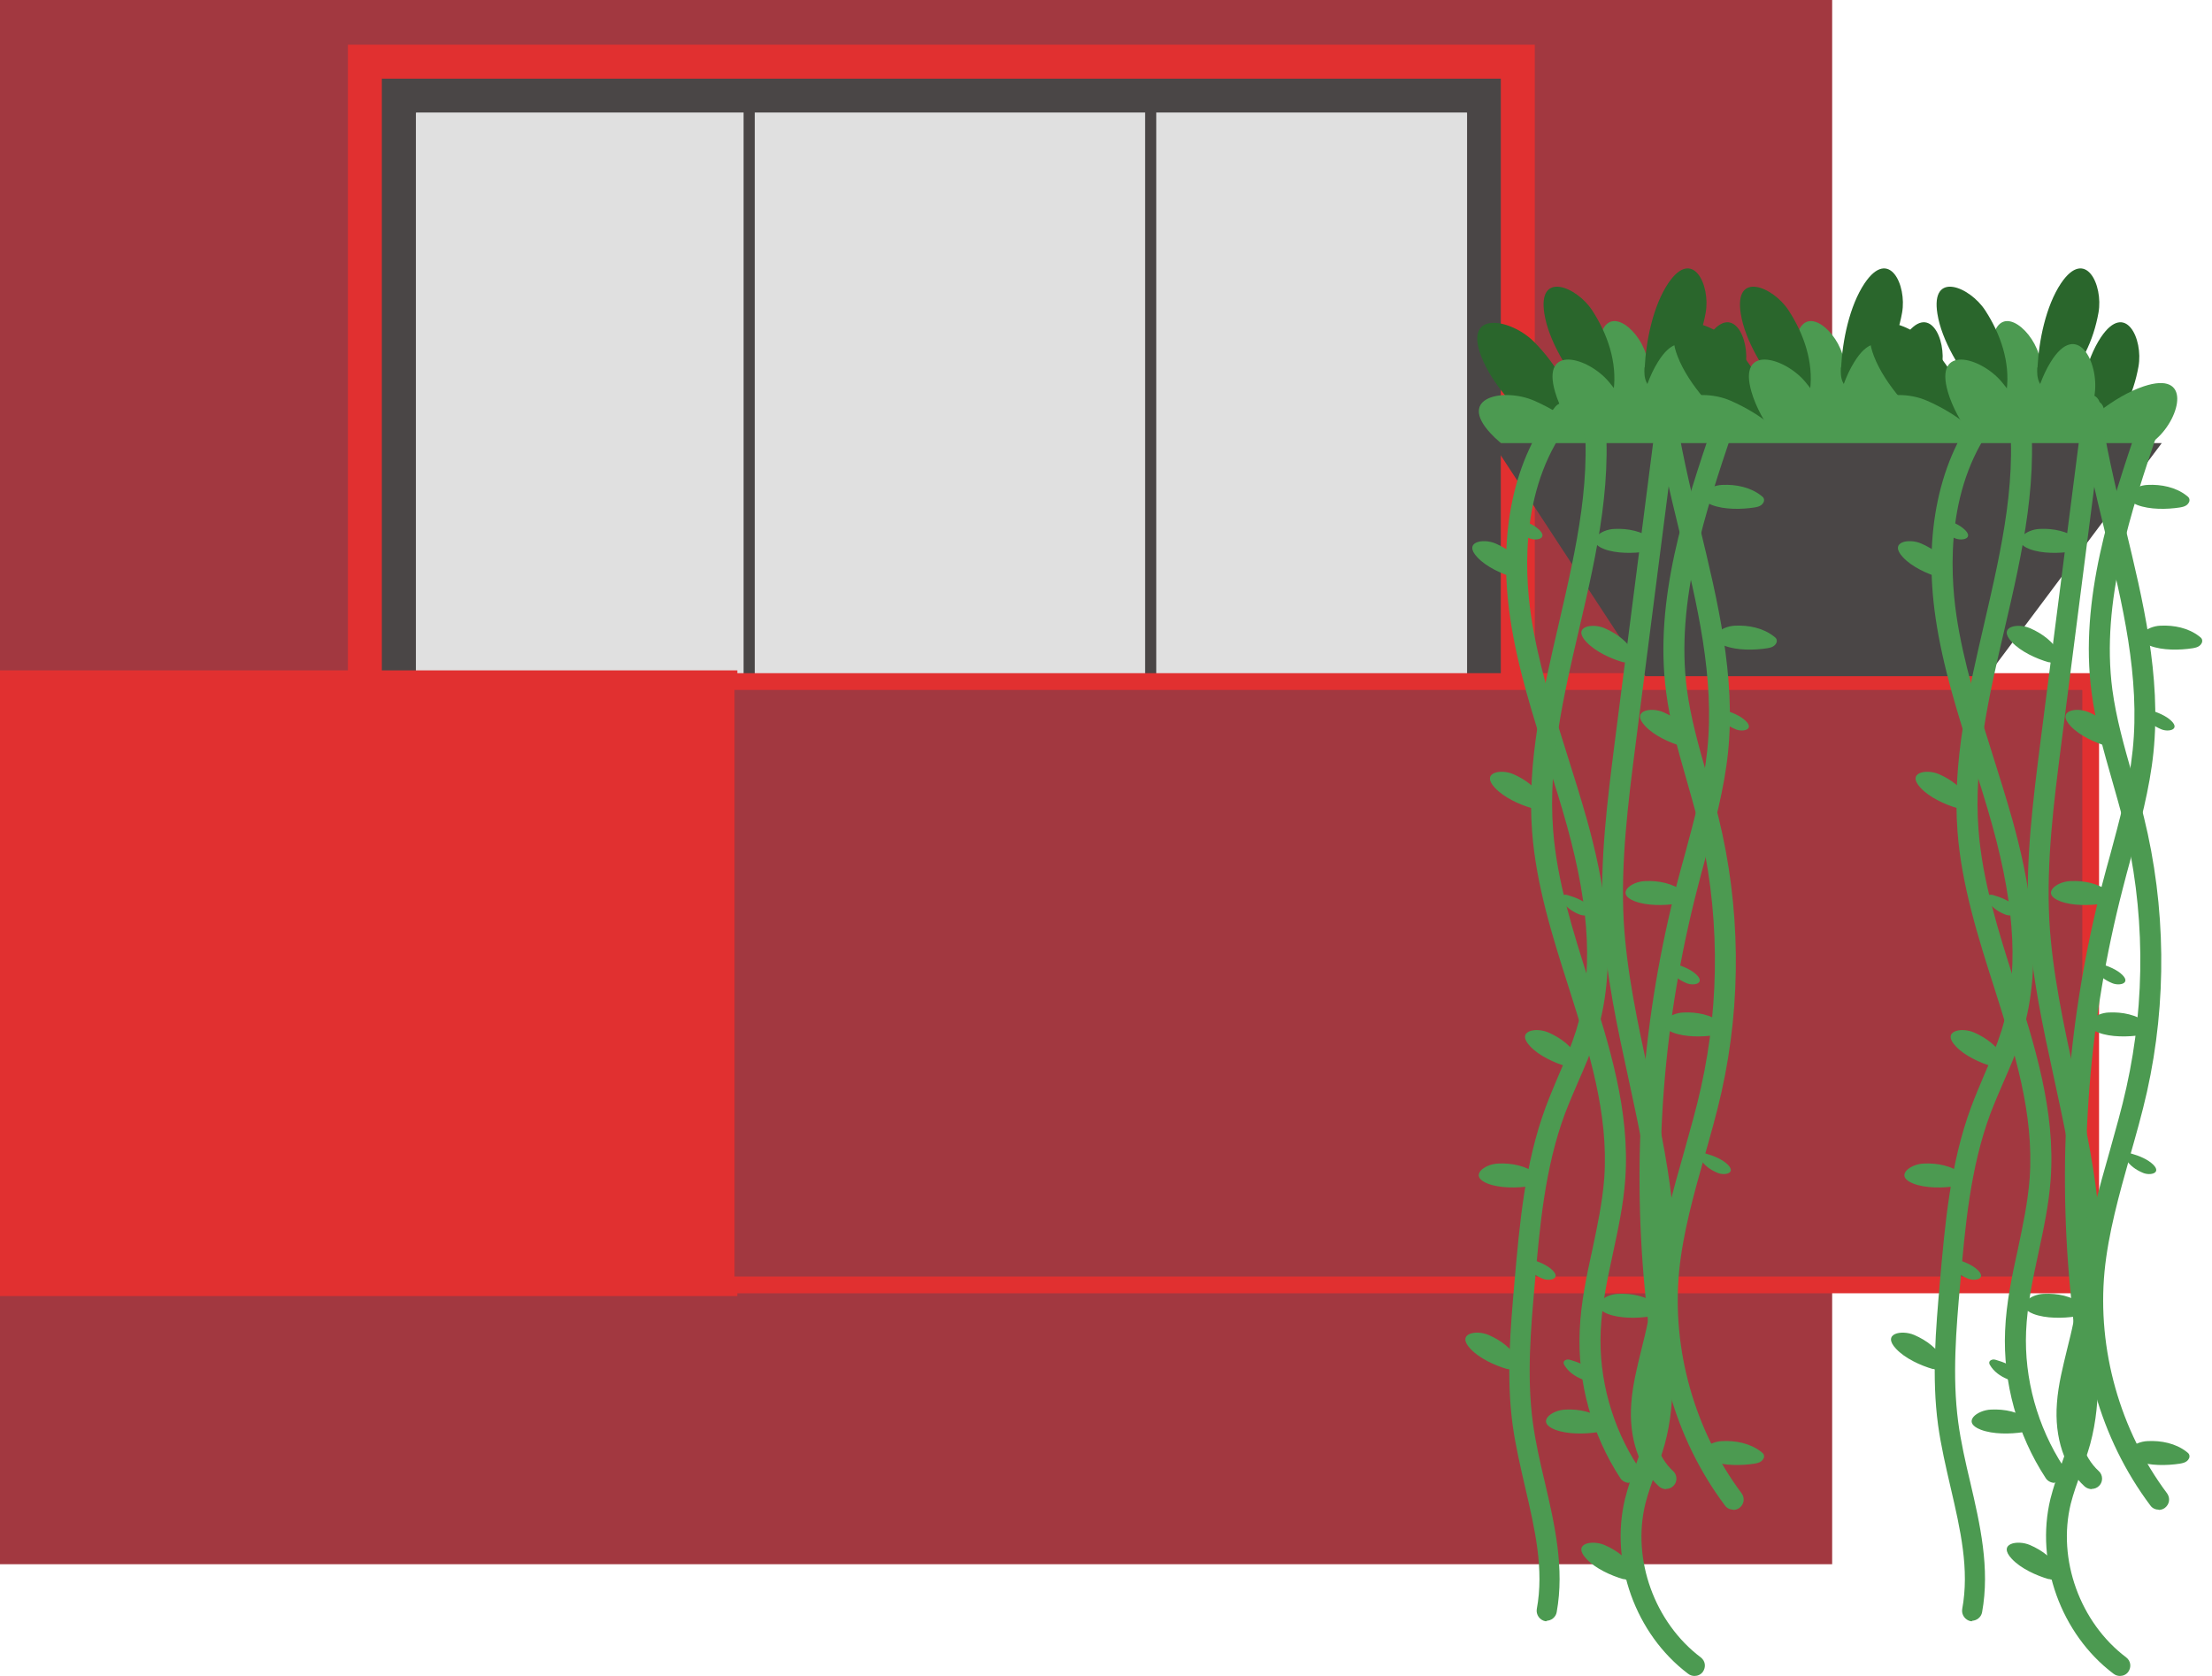<svg width="99" height="75" viewBox="0 0 99 75" fill="none" xmlns="http://www.w3.org/2000/svg">
<g id="BigBalcony7" clip-path="url(#clip0_58_22225)">
<g id="Group">
<g id="_40_bloc_r">
<path id="Vector" d="M82 0H0V70H82V0Z" fill="#A23840"/>
<g id="Group_2">
<path id="Vector_2" d="M68.69 2H15.57V55.15H68.69V2Z" fill="#E13030"/>
<path id="Vector_3" d="M67.17 3.52H17.09V53.62H67.17V3.52Z" fill="#4A4646"/>
<g id="Group_3">
<path id="Vector_4" d="M65.66 5.05H18.62V52.11H65.66V5.05Z" fill="#E0E0E0"/>
<g id="Vector_5" style="mix-blend-mode:multiply">
<path d="M65.65 5.04V5.95H19.34V52.1H18.62V5.04H65.65Z" fill="#E0E0E0"/>
</g>
</g>
<path id="Vector_6" d="M51.5 3.99H33.53V52.96H51.5V3.99Z" stroke="#4A4646" stroke-width="0.5" stroke-miterlimit="10"/>
<path id="Vector_7" d="M69 52.02H15V57H69V52.02Z" fill="#4A4646"/>
</g>
<g id="Group_4">
<path id="Vector_8" d="M33 30H0V58H33V30Z" fill="#E13030"/>
<path id="Vector_9" d="M93.57 30.5H32.5V57.5H93.57V30.5Z" fill="#A23840" stroke="#E13030" stroke-width="0.75" stroke-miterlimit="10"/>
</g>
<g id="Group_5">
<g id="Group_6">
<path id="Vector_10" d="M69.13 19.42C69.34 19.58 69.56 19.74 69.82 19.79C70.08 19.84 70.39 19.75 70.51 19.52C70.58 19.38 70.58 19.22 70.57 19.07C70.46 17.64 69.67 16.32 68.65 15.29C67.63 14.27 65.49 13.85 66.29 15.94C66.79 17.24 68.05 18.57 69.13 19.42Z" fill="#2A662C"/>
<path id="Vector_11" d="M72.35 19.23C72.44 19.44 72.55 19.65 72.74 19.79C72.92 19.93 73.2 19.98 73.38 19.85C73.49 19.77 73.56 19.64 73.61 19.52C74.11 18.36 74.03 17.03 73.66 15.83C73.29 14.63 71.79 13.46 71.56 15.41C71.42 16.62 71.85 18.14 72.35 19.24V19.23Z" fill="#4C9A51"/>
<path id="Vector_12" d="M75.38 18.85C75.37 19.08 75.37 19.31 75.47 19.52C75.57 19.73 75.79 19.89 76.02 19.86C76.16 19.84 76.27 19.75 76.38 19.67C77.35 18.86 77.9 17.63 78.12 16.4C78.34 15.17 77.54 13.46 76.44 15.09C75.76 16.11 75.45 17.66 75.39 18.86L75.38 18.85Z" fill="#2A662C"/>
<path id="Vector_13" d="M73.6 16.44C73.59 16.67 73.59 16.9 73.69 17.11C73.79 17.32 74.01 17.48 74.24 17.45C74.38 17.43 74.49 17.34 74.6 17.26C75.57 16.45 76.12 15.22 76.34 13.99C76.56 12.76 75.76 11.05 74.66 12.68C73.98 13.7 73.67 15.25 73.61 16.45L73.6 16.44Z" fill="#2A662C"/>
<path id="Vector_14" d="M70.93 17.51C71.08 17.69 71.24 17.86 71.45 17.95C71.66 18.04 71.94 18.01 72.09 17.84C72.18 17.73 72.2 17.6 72.22 17.46C72.38 16.21 71.95 14.95 71.26 13.89C70.57 12.83 68.81 12.1 69.12 14.04C69.31 15.24 70.15 16.6 70.93 17.52V17.51Z" fill="#2A662C"/>
<path id="Vector_15" d="M74.73 19.96C74.56 20.16 74.39 20.37 74.33 20.63C74.27 20.88 74.35 21.19 74.58 21.31C74.72 21.38 74.88 21.39 75.04 21.38C76.5 21.32 77.86 20.59 78.94 19.63C80.02 18.67 80.52 16.57 78.36 17.29C77.02 17.74 75.63 18.93 74.72 19.96H74.73Z" fill="#4C9A51"/>
<path id="Vector_16" d="M73.15 20.56C73.15 20.82 73.15 21.09 73.28 21.32C73.4 21.55 73.66 21.73 73.92 21.68C74.07 21.65 74.2 21.55 74.32 21.44C75.4 20.47 75.97 19.05 76.17 17.63C76.37 16.21 75.38 14.29 74.2 16.2C73.46 17.39 73.18 19.18 73.16 20.55L73.15 20.56Z" fill="#4C9A51"/>
<path id="Vector_17" d="M72.14 21.25C72.33 21.43 72.54 21.6 72.8 21.67C73.06 21.74 73.37 21.67 73.51 21.45C73.59 21.32 73.6 21.16 73.6 21C73.6 19.56 72.93 18.19 72 17.08C71.07 15.98 68.97 15.39 69.6 17.54C69.99 18.88 71.14 20.3 72.15 21.23L72.14 21.25Z" fill="#4C9A51"/>
<path id="Vector_18" d="M70.68 21.59C70.93 21.66 71.2 21.73 71.46 21.68C71.72 21.63 71.97 21.43 71.99 21.17C72 21.02 71.94 20.87 71.87 20.73C71.22 19.44 69.99 18.51 68.66 17.93C67.33 17.35 65.18 17.75 66.72 19.4C67.68 20.43 69.35 21.19 70.68 21.58V21.59Z" fill="#4C9A51"/>
</g>
<g id="Group_7">
<path id="Vector_19" d="M77.92 19.42C78.13 19.58 78.35 19.74 78.61 19.79C78.87 19.84 79.18 19.75 79.3 19.52C79.37 19.38 79.37 19.22 79.36 19.07C79.25 17.64 78.46 16.32 77.44 15.29C76.42 14.27 74.28 13.85 75.08 15.94C75.58 17.24 76.84 18.57 77.92 19.42Z" fill="#2A662C"/>
<path id="Vector_20" d="M81.14 19.23C81.23 19.44 81.34 19.65 81.53 19.79C81.71 19.93 81.99 19.98 82.17 19.85C82.28 19.77 82.35 19.64 82.4 19.52C82.9 18.36 82.82 17.03 82.45 15.83C82.08 14.63 80.58 13.46 80.35 15.41C80.21 16.62 80.64 18.14 81.14 19.24V19.23Z" fill="#4C9A51"/>
<path id="Vector_21" d="M84.17 18.85C84.16 19.08 84.16 19.31 84.26 19.52C84.36 19.73 84.58 19.89 84.81 19.86C84.95 19.84 85.06 19.75 85.17 19.67C86.14 18.86 86.69 17.63 86.91 16.4C87.13 15.17 86.33 13.46 85.23 15.09C84.55 16.11 84.24 17.66 84.18 18.86L84.17 18.85Z" fill="#2A662C"/>
<path id="Vector_22" d="M82.39 16.44C82.38 16.67 82.38 16.9 82.48 17.11C82.58 17.32 82.8 17.48 83.03 17.45C83.17 17.43 83.28 17.34 83.39 17.26C84.36 16.45 84.91 15.22 85.13 13.99C85.35 12.76 84.55 11.05 83.45 12.68C82.77 13.7 82.46 15.25 82.4 16.45L82.39 16.44Z" fill="#2A662C"/>
<path id="Vector_23" d="M79.72 17.51C79.87 17.69 80.03 17.86 80.24 17.95C80.45 18.04 80.73 18.01 80.88 17.84C80.97 17.73 80.99 17.6 81.01 17.46C81.17 16.21 80.74 14.95 80.05 13.89C79.36 12.83 77.6 12.1 77.91 14.04C78.1 15.24 78.94 16.6 79.72 17.52V17.51Z" fill="#2A662C"/>
<path id="Vector_24" d="M83.52 19.96C83.35 20.16 83.18 20.37 83.12 20.63C83.06 20.88 83.14 21.19 83.37 21.31C83.51 21.38 83.67 21.39 83.83 21.38C85.29 21.32 86.65 20.59 87.73 19.63C88.81 18.67 89.31 16.57 87.15 17.29C85.81 17.74 84.42 18.93 83.51 19.96H83.52Z" fill="#4C9A51"/>
<path id="Vector_25" d="M81.94 20.56C81.94 20.82 81.94 21.09 82.07 21.32C82.19 21.55 82.45 21.73 82.71 21.68C82.86 21.65 82.99 21.55 83.11 21.44C84.19 20.47 84.76 19.05 84.96 17.63C85.16 16.21 84.17 14.29 82.99 16.2C82.25 17.39 81.97 19.18 81.95 20.55L81.94 20.56Z" fill="#4C9A51"/>
<path id="Vector_26" d="M80.93 21.25C81.12 21.43 81.33 21.6 81.59 21.67C81.85 21.74 82.16 21.67 82.3 21.45C82.38 21.32 82.39 21.16 82.39 21C82.39 19.56 81.72 18.19 80.79 17.08C79.86 15.98 77.76 15.39 78.39 17.54C78.78 18.88 79.93 20.3 80.94 21.23L80.93 21.25Z" fill="#4C9A51"/>
<path id="Vector_27" d="M79.47 21.59C79.72 21.66 79.99 21.73 80.25 21.68C80.51 21.63 80.76 21.43 80.78 21.17C80.79 21.02 80.73 20.87 80.66 20.73C80.01 19.44 78.78 18.51 77.45 17.93C76.12 17.35 73.97 17.75 75.51 19.4C76.47 20.43 78.14 21.19 79.47 21.58V21.59Z" fill="#4C9A51"/>
</g>
<g id="Group_8">
<path id="Vector_28" d="M86.71 19.42C86.92 19.58 87.14 19.74 87.4 19.79C87.66 19.84 87.97 19.75 88.09 19.52C88.16 19.38 88.16 19.22 88.15 19.07C88.04 17.64 87.25 16.32 86.23 15.29C85.21 14.27 83.07 13.85 83.87 15.94C84.37 17.24 85.63 18.57 86.71 19.42Z" fill="#2A662C"/>
<path id="Vector_29" d="M89.93 19.23C90.02 19.44 90.13 19.65 90.32 19.79C90.5 19.93 90.78 19.98 90.96 19.85C91.07 19.77 91.14 19.64 91.19 19.52C91.69 18.36 91.61 17.03 91.24 15.83C90.87 14.63 89.37 13.46 89.14 15.41C89 16.62 89.43 18.14 89.93 19.24V19.23Z" fill="#4C9A51"/>
<path id="Vector_30" d="M92.97 18.85C92.96 19.08 92.96 19.31 93.06 19.52C93.16 19.73 93.38 19.89 93.61 19.86C93.75 19.84 93.86 19.75 93.97 19.67C94.94 18.86 95.49 17.63 95.71 16.4C95.93 15.17 95.13 13.46 94.03 15.09C93.35 16.11 93.04 17.66 92.98 18.86L92.97 18.85Z" fill="#2A662C"/>
<path id="Vector_31" d="M91.18 16.44C91.17 16.67 91.17 16.9 91.27 17.11C91.37 17.32 91.59 17.48 91.82 17.45C91.96 17.43 92.07 17.34 92.18 17.26C93.15 16.45 93.7 15.22 93.92 13.99C94.14 12.76 93.34 11.05 92.24 12.68C91.56 13.7 91.25 15.25 91.19 16.45L91.18 16.44Z" fill="#2A662C"/>
<path id="Vector_32" d="M88.52 17.51C88.67 17.69 88.83 17.86 89.04 17.95C89.25 18.04 89.53 18.01 89.68 17.84C89.77 17.73 89.79 17.6 89.81 17.46C89.97 16.21 89.54 14.95 88.85 13.89C88.16 12.83 86.4 12.1 86.71 14.04C86.9 15.24 87.74 16.6 88.52 17.52V17.51Z" fill="#2A662C"/>
<path id="Vector_33" d="M92.31 19.96C92.14 20.16 91.97 20.37 91.91 20.63C91.85 20.88 91.93 21.19 92.16 21.31C92.3 21.38 92.46 21.39 92.62 21.38C94.08 21.32 95.44 20.59 96.52 19.63C97.6 18.67 98.1 16.57 95.94 17.29C94.6 17.74 93.21 18.93 92.3 19.96H92.31Z" fill="#4C9A51"/>
<path id="Vector_34" d="M90.73 20.56C90.73 20.82 90.73 21.09 90.86 21.32C90.98 21.55 91.24 21.73 91.5 21.68C91.65 21.65 91.78 21.55 91.9 21.44C92.98 20.47 93.55 19.05 93.75 17.63C93.95 16.21 92.96 14.29 91.78 16.2C91.04 17.39 90.76 19.18 90.74 20.55L90.73 20.56Z" fill="#4C9A51"/>
<path id="Vector_35" d="M89.72 21.25C89.91 21.43 90.12 21.6 90.38 21.67C90.64 21.74 90.95 21.67 91.09 21.45C91.17 21.32 91.18 21.16 91.18 21C91.18 19.56 90.51 18.19 89.58 17.08C88.65 15.98 86.55 15.39 87.18 17.54C87.57 18.88 88.72 20.3 89.73 21.23L89.72 21.25Z" fill="#4C9A51"/>
<path id="Vector_36" d="M88.26 21.59C88.51 21.66 88.78 21.73 89.04 21.68C89.3 21.63 89.55 21.43 89.57 21.17C89.58 21.02 89.52 20.87 89.45 20.73C88.8 19.44 87.57 18.51 86.24 17.93C84.91 17.35 82.76 17.75 84.3 19.4C85.26 20.43 86.93 21.19 88.26 21.58V21.59Z" fill="#4C9A51"/>
</g>
<path id="Vector_37" d="M66.81 19.83H96.75L88.94 30.26H73.64L66.81 19.83Z" fill="#4A4646"/>
<g id="Group_9">
<path id="Vector_38" d="M69.25 72.55C69.25 72.55 69.19 72.55 69.16 72.55C68.91 72.5 68.74 72.26 68.78 72.01C69.11 70.23 68.7 68.45 68.26 66.56C68.05 65.65 67.83 64.71 67.7 63.77C67.41 61.63 67.6 59.47 67.78 57.39C68.01 54.78 68.24 52.08 69.18 49.54C69.36 49.05 69.57 48.57 69.77 48.09C70.05 47.45 70.33 46.78 70.54 46.12C71.31 43.65 71.18 40.73 70.13 36.95C69.86 35.97 69.55 35 69.24 34.02C68.59 31.97 67.91 29.84 67.59 27.66C67.03 23.87 67.75 20.51 69.61 18.2C69.77 18 70.07 17.97 70.27 18.13C70.47 18.29 70.51 18.58 70.35 18.78C68.06 21.62 68.22 25.48 68.52 27.53C68.83 29.64 69.49 31.72 70.13 33.74C70.44 34.72 70.75 35.71 71.03 36.7C71.72 39.19 72.52 42.9 71.43 46.38C71.21 47.09 70.91 47.78 70.62 48.44C70.42 48.9 70.22 49.37 70.04 49.84C69.14 52.26 68.91 54.9 68.69 57.45C68.51 59.48 68.33 61.59 68.6 63.63C68.72 64.53 68.93 65.45 69.14 66.33C69.58 68.22 70.03 70.18 69.67 72.15C69.63 72.37 69.43 72.53 69.21 72.53L69.25 72.55Z" fill="#4C9A51"/>
<path id="Vector_39" d="M72.92 66.36C72.77 66.36 72.61 66.29 72.52 66.15C71.25 64.21 70.6 61.87 70.7 59.56C70.75 58.31 71.01 57.09 71.27 55.91C71.49 54.87 71.72 53.79 71.8 52.72C72 49.84 71.13 47.09 70.21 44.19C69.49 41.94 68.75 39.6 68.57 37.21C68.33 34.08 69.06 30.95 69.76 27.93C70.56 24.47 71.32 21.21 70.79 17.88C70.75 17.63 70.92 17.39 71.18 17.35C71.44 17.31 71.68 17.48 71.72 17.73C72.28 21.23 71.47 24.74 70.68 28.13C69.99 31.08 69.28 34.14 69.51 37.13C69.68 39.42 70.41 41.7 71.11 43.9C72.02 46.76 72.96 49.71 72.74 52.77C72.66 53.9 72.42 55.01 72.19 56.08C71.94 57.23 71.69 58.41 71.64 59.58C71.55 61.7 72.15 63.85 73.31 65.63C73.45 65.84 73.39 66.13 73.17 66.27C73.09 66.32 73 66.34 72.92 66.34V66.36Z" fill="#4C9A51"/>
<path id="Vector_40" d="M74.57 66.64C74.46 66.64 74.34 66.6 74.25 66.52C73.35 65.7 72.89 64.34 73.01 62.79C73.07 61.95 73.28 61.15 73.47 60.36C73.57 59.96 73.67 59.56 73.75 59.16C74.47 55.59 73.7 52.05 72.89 48.3C72.39 46 71.87 43.62 71.74 41.25C71.59 38.54 71.94 35.83 72.27 33.21L74.18 18.31C74.21 18.06 74.45 17.89 74.7 17.91C74.96 17.94 75.14 18.17 75.11 18.43L73.2 33.33C72.87 35.91 72.53 38.58 72.67 41.2C72.8 43.5 73.31 45.84 73.8 48.11C74.6 51.78 75.43 55.58 74.67 59.34C74.59 59.76 74.48 60.17 74.38 60.58C74.18 61.36 74 62.1 73.94 62.85C73.84 64.11 74.19 65.2 74.88 65.83C75.07 66 75.08 66.3 74.91 66.48C74.82 66.58 74.69 66.63 74.57 66.63V66.64Z" fill="#4C9A51"/>
<path id="Vector_41" d="M77.58 67.56C77.44 67.56 77.29 67.5 77.2 67.37C74.95 64.37 73.87 60.52 74.22 56.81C74.39 55 74.89 53.23 75.38 51.52C75.64 50.58 75.92 49.62 76.13 48.66C77 44.76 76.96 40.65 76 36.78C75.84 36.15 75.66 35.52 75.48 34.89C75.12 33.63 74.74 32.32 74.57 30.98C74.02 26.81 75.42 22.66 76.66 18.99C76.74 18.75 77.01 18.62 77.25 18.7C77.5 18.78 77.63 19.04 77.55 19.28C76.35 22.85 74.98 26.9 75.5 30.86C75.67 32.13 76.03 33.4 76.38 34.63C76.56 35.27 76.75 35.91 76.91 36.56C77.9 40.57 77.95 44.83 77.05 48.86C76.83 49.84 76.55 50.82 76.28 51.77C75.81 53.44 75.32 55.17 75.15 56.9C74.82 60.39 75.84 64.01 77.95 66.83C78.1 67.04 78.06 67.32 77.85 67.48C77.77 67.54 77.67 67.57 77.57 67.57L77.58 67.56Z" fill="#4C9A51"/>
<path id="Vector_42" d="M75.84 75C75.74 75 75.64 74.97 75.55 74.9C73.2 73.13 72.04 69.91 72.73 67.07C72.86 66.56 73.03 66.06 73.2 65.59C73.34 65.19 73.49 64.79 73.6 64.38C74.11 62.52 73.9 60.5 73.7 58.55L73.61 57.65C73.04 51.57 73.52 45.48 75.05 39.56C75.16 39.12 75.29 38.67 75.41 38.23C75.82 36.71 76.25 35.14 76.41 33.57C76.75 30.31 75.95 27 75.17 23.81C74.72 21.97 74.27 20.07 74.01 18.17C73.98 17.92 74.16 17.69 74.41 17.65C74.66 17.62 74.9 17.8 74.94 18.05C75.18 19.9 75.64 21.78 76.08 23.6C76.87 26.87 77.69 30.25 77.34 33.67C77.17 35.31 76.73 36.92 76.31 38.47C76.19 38.91 76.07 39.35 75.96 39.79C74.46 45.61 73.98 51.59 74.55 57.57L74.64 58.46C74.85 60.49 75.06 62.59 74.51 64.62C74.39 65.05 74.24 65.47 74.09 65.9C73.92 66.38 73.76 66.82 73.64 67.29C73.03 69.78 74.05 72.61 76.12 74.17C76.33 74.33 76.36 74.61 76.21 74.82C76.12 74.94 75.98 75 75.84 75Z" fill="#4C9A51"/>
<path id="Vector_43" d="M67.78 25.84C67.89 25.87 68 25.9 68.11 25.88C68.22 25.86 68.32 25.78 68.33 25.67C68.33 25.61 68.31 25.54 68.28 25.49C68.01 24.95 67.49 24.56 66.93 24.32C66.37 24.08 65.47 24.25 66.12 24.94C66.52 25.37 67.22 25.69 67.78 25.85V25.84Z" fill="#4C9A51"/>
<path id="Vector_44" d="M72.66 29.63C72.77 29.66 72.88 29.69 72.99 29.67C73.1 29.65 73.2 29.57 73.21 29.46C73.21 29.4 73.19 29.33 73.16 29.28C72.89 28.74 72.37 28.35 71.81 28.11C71.25 27.87 70.35 28.04 71 28.73C71.4 29.16 72.1 29.48 72.66 29.64V29.63Z" fill="#4C9A51"/>
<path id="Vector_45" d="M70.14 47.72C70.25 47.75 70.36 47.78 70.47 47.76C70.58 47.74 70.68 47.66 70.69 47.55C70.69 47.49 70.67 47.42 70.64 47.37C70.37 46.83 69.85 46.44 69.29 46.2C68.73 45.96 67.83 46.13 68.48 46.82C68.88 47.25 69.58 47.57 70.14 47.73V47.72Z" fill="#4C9A51"/>
<path id="Vector_46" d="M79.09 29.01C79.2 28.99 79.31 28.97 79.4 28.9C79.49 28.83 79.55 28.72 79.51 28.61C79.49 28.55 79.43 28.51 79.38 28.47C78.9 28.1 78.26 27.97 77.65 28C77.04 28.02 76.31 28.56 77.19 28.9C77.74 29.11 78.51 29.1 79.09 29.01Z" fill="#4C9A51"/>
<path id="Vector_47" d="M78.52 65.5C78.63 65.48 78.74 65.46 78.83 65.39C78.92 65.32 78.98 65.21 78.94 65.1C78.92 65.04 78.86 65 78.81 64.96C78.33 64.59 77.69 64.46 77.08 64.49C76.47 64.51 75.74 65.05 76.62 65.39C77.17 65.6 77.94 65.59 78.52 65.5Z" fill="#4C9A51"/>
<path id="Vector_48" d="M78.52 22.71C78.63 22.69 78.74 22.67 78.83 22.6C78.92 22.53 78.98 22.42 78.94 22.31C78.92 22.25 78.86 22.21 78.81 22.17C78.33 21.8 77.69 21.67 77.08 21.7C76.47 21.72 75.74 22.26 76.62 22.6C77.17 22.81 77.94 22.8 78.52 22.71Z" fill="#4C9A51"/>
<path id="Vector_49" d="M71.5 64.09C71.61 64.07 71.72 64.05 71.81 63.98C71.9 63.91 71.96 63.8 71.92 63.69C71.9 63.63 71.84 63.59 71.79 63.55C71.31 63.18 70.67 63.05 70.06 63.08C69.45 63.1 68.72 63.64 69.6 63.98C70.15 64.19 70.92 64.18 71.5 64.09Z" fill="#4C9A51"/>
<path id="Vector_50" d="M73.86 58.91C73.97 58.89 74.08 58.87 74.17 58.8C74.26 58.73 74.32 58.62 74.28 58.51C74.26 58.45 74.2 58.41 74.15 58.37C73.67 58 73.03 57.87 72.42 57.9C71.81 57.92 71.08 58.46 71.96 58.8C72.51 59.01 73.28 59 73.86 58.91Z" fill="#4C9A51"/>
<path id="Vector_51" d="M77.18 31.78C77.12 31.76 77.05 31.75 76.99 31.77C76.93 31.78 76.87 31.83 76.87 31.9C76.87 31.94 76.88 31.97 76.9 32C77.07 32.3 77.37 32.51 77.69 32.64C78.01 32.77 78.52 32.65 78.14 32.27C77.9 32.03 77.5 31.87 77.18 31.78Z" fill="#4C9A51"/>
<path id="Vector_52" d="M74.98 43.14C74.92 43.12 74.85 43.11 74.79 43.13C74.73 43.14 74.67 43.19 74.67 43.26C74.67 43.3 74.68 43.33 74.7 43.36C74.87 43.66 75.17 43.87 75.49 44C75.81 44.13 76.32 44.01 75.94 43.63C75.7 43.39 75.3 43.23 74.98 43.14Z" fill="#4C9A51"/>
<path id="Vector_53" d="M76.37 51.63C76.31 51.61 76.24 51.6 76.18 51.62C76.12 51.63 76.06 51.68 76.06 51.75C76.06 51.79 76.07 51.82 76.09 51.85C76.26 52.15 76.56 52.36 76.88 52.49C77.2 52.62 77.71 52.5 77.33 52.12C77.09 51.88 76.69 51.72 76.37 51.63Z" fill="#4C9A51"/>
<path id="Vector_54" d="M68.53 56.36C68.47 56.34 68.4 56.33 68.34 56.35C68.28 56.37 68.22 56.41 68.22 56.48C68.22 56.52 68.23 56.55 68.25 56.58C68.42 56.88 68.72 57.09 69.04 57.22C69.36 57.35 69.87 57.23 69.49 56.85C69.25 56.61 68.85 56.45 68.53 56.36Z" fill="#4C9A51"/>
<path id="Vector_55" d="M70.17 40.06C70.11 40.04 70.04 40.03 69.98 40.05C69.92 40.06 69.86 40.11 69.86 40.18C69.86 40.22 69.87 40.25 69.89 40.28C70.06 40.58 70.36 40.79 70.68 40.92C71 41.05 71.51 40.93 71.13 40.55C70.89 40.31 70.49 40.15 70.17 40.06Z" fill="#4C9A51"/>
<path id="Vector_56" d="M70.29 60.86C70.23 60.84 70.16 60.83 70.1 60.85C70.04 60.87 69.98 60.91 69.98 60.98C69.98 61.02 69.99 61.05 70.01 61.08C70.18 61.38 70.48 61.59 70.8 61.72C71.12 61.85 71.63 61.73 71.25 61.35C71.01 61.11 70.61 60.95 70.29 60.86Z" fill="#4C9A51"/>
<path id="Vector_57" d="M67.94 23.23C67.88 23.21 67.81 23.2 67.75 23.22C67.69 23.23 67.63 23.28 67.63 23.35C67.63 23.39 67.64 23.42 67.66 23.45C67.83 23.75 68.13 23.96 68.45 24.09C68.77 24.22 69.28 24.1 68.9 23.72C68.66 23.48 68.26 23.32 67.94 23.23Z" fill="#4C9A51"/>
<path id="Vector_58" d="M75.06 40.44C75.17 40.42 75.28 40.4 75.37 40.33C75.46 40.26 75.52 40.15 75.48 40.04C75.46 39.98 75.4 39.94 75.35 39.9C74.87 39.53 74.23 39.4 73.62 39.43C73.01 39.45 72.28 39.99 73.16 40.33C73.71 40.54 74.48 40.53 75.06 40.44Z" fill="#4C9A51"/>
<path id="Vector_59" d="M76.78 46.32C76.89 46.3 77 46.28 77.09 46.21C77.18 46.14 77.24 46.03 77.2 45.92C77.18 45.86 77.12 45.82 77.07 45.78C76.59 45.41 75.95 45.28 75.34 45.31C74.73 45.33 74 45.87 74.88 46.21C75.43 46.42 76.2 46.41 76.78 46.32Z" fill="#4C9A51"/>
<path id="Vector_60" d="M68.49 53.08C68.6 53.06 68.71 53.04 68.8 52.97C68.89 52.9 68.95 52.79 68.91 52.68C68.89 52.62 68.83 52.58 68.78 52.54C68.3 52.17 67.66 52.04 67.05 52.07C66.44 52.09 65.71 52.63 66.59 52.97C67.14 53.18 67.91 53.17 68.49 53.08Z" fill="#4C9A51"/>
<path id="Vector_61" d="M73.69 24.68C73.8 24.66 73.91 24.64 74 24.57C74.09 24.5 74.15 24.39 74.11 24.28C74.09 24.22 74.03 24.18 73.98 24.14C73.5 23.77 72.86 23.64 72.25 23.67C71.64 23.69 70.91 24.23 71.79 24.57C72.34 24.78 73.11 24.77 73.69 24.68Z" fill="#4C9A51"/>
<path id="Vector_62" d="M72.66 70.66C72.77 70.69 72.88 70.72 72.99 70.7C73.1 70.68 73.2 70.6 73.21 70.49C73.21 70.43 73.19 70.36 73.16 70.31C72.89 69.77 72.37 69.38 71.81 69.14C71.25 68.9 70.35 69.07 71 69.76C71.4 70.19 72.1 70.51 72.66 70.67V70.66Z" fill="#4C9A51"/>
<path id="Vector_63" d="M67.47 61.26C67.58 61.29 67.69 61.32 67.8 61.3C67.91 61.28 68.01 61.2 68.02 61.09C68.02 61.03 68 60.96 67.97 60.91C67.7 60.37 67.18 59.98 66.62 59.74C66.06 59.5 65.16 59.67 65.81 60.36C66.21 60.79 66.91 61.11 67.47 61.27V61.26Z" fill="#4C9A51"/>
<path id="Vector_64" d="M68.57 36.16C68.68 36.19 68.79 36.22 68.9 36.2C69.01 36.18 69.11 36.1 69.12 35.99C69.12 35.93 69.1 35.86 69.07 35.81C68.8 35.27 68.28 34.88 67.72 34.64C67.16 34.4 66.26 34.57 66.91 35.26C67.31 35.69 68.01 36.01 68.57 36.17V36.16Z" fill="#4C9A51"/>
<path id="Vector_65" d="M75.29 33.39C75.4 33.42 75.51 33.45 75.62 33.43C75.73 33.41 75.83 33.33 75.84 33.22C75.84 33.16 75.82 33.09 75.79 33.04C75.52 32.5 75 32.11 74.44 31.87C73.88 31.63 72.98 31.8 73.63 32.49C74.03 32.92 74.73 33.24 75.29 33.4V33.39Z" fill="#4C9A51"/>
</g>
<g id="Group_10">
<path id="Vector_66" d="M88.29 72.55C88.29 72.55 88.23 72.55 88.2 72.55C87.95 72.5 87.78 72.26 87.82 72.01C88.15 70.23 87.74 68.45 87.3 66.56C87.09 65.65 86.87 64.71 86.74 63.77C86.45 61.63 86.64 59.47 86.82 57.39C87.05 54.78 87.28 52.08 88.22 49.54C88.4 49.05 88.61 48.57 88.81 48.09C89.09 47.45 89.37 46.78 89.58 46.12C90.35 43.65 90.22 40.73 89.17 36.95C88.9 35.97 88.59 35 88.28 34.02C87.63 31.97 86.95 29.84 86.63 27.66C86.07 23.87 86.79 20.51 88.65 18.2C88.81 18 89.11 17.97 89.31 18.13C89.51 18.29 89.55 18.58 89.39 18.78C87.1 21.62 87.26 25.48 87.56 27.53C87.87 29.64 88.53 31.72 89.17 33.74C89.48 34.72 89.79 35.71 90.07 36.7C90.76 39.19 91.56 42.9 90.47 46.38C90.25 47.09 89.95 47.78 89.66 48.44C89.46 48.9 89.26 49.37 89.08 49.84C88.18 52.26 87.95 54.9 87.73 57.45C87.55 59.48 87.37 61.59 87.64 63.63C87.76 64.53 87.97 65.45 88.18 66.33C88.62 68.22 89.07 70.18 88.71 72.15C88.67 72.37 88.47 72.53 88.25 72.53L88.29 72.55Z" fill="#4C9A51"/>
<path id="Vector_67" d="M91.96 66.36C91.81 66.36 91.65 66.29 91.56 66.15C90.29 64.21 89.64 61.87 89.74 59.56C89.79 58.31 90.05 57.09 90.31 55.91C90.53 54.87 90.76 53.79 90.84 52.72C91.04 49.84 90.17 47.09 89.25 44.19C88.53 41.94 87.79 39.6 87.61 37.21C87.37 34.08 88.1 30.95 88.8 27.93C89.6 24.47 90.36 21.21 89.83 17.88C89.79 17.63 89.96 17.39 90.22 17.35C90.48 17.31 90.72 17.48 90.76 17.73C91.32 21.23 90.51 24.74 89.72 28.13C89.03 31.08 88.32 34.14 88.55 37.13C88.72 39.42 89.45 41.7 90.15 43.9C91.06 46.76 92 49.71 91.78 52.77C91.7 53.9 91.46 55.01 91.23 56.08C90.98 57.23 90.73 58.41 90.68 59.58C90.59 61.7 91.19 63.85 92.35 65.63C92.49 65.84 92.43 66.13 92.21 66.27C92.13 66.32 92.04 66.34 91.96 66.34V66.36Z" fill="#4C9A51"/>
<path id="Vector_68" d="M93.62 66.64C93.51 66.64 93.39 66.6 93.3 66.52C92.4 65.7 91.94 64.34 92.06 62.79C92.12 61.95 92.33 61.15 92.52 60.36C92.62 59.96 92.72 59.56 92.8 59.16C93.52 55.59 92.75 52.05 91.94 48.3C91.44 46 90.92 43.62 90.79 41.25C90.64 38.54 90.99 35.83 91.32 33.21L93.23 18.31C93.26 18.06 93.5 17.89 93.75 17.91C94.01 17.94 94.19 18.17 94.16 18.43L92.25 33.33C91.92 35.91 91.58 38.58 91.72 41.2C91.85 43.5 92.36 45.84 92.85 48.11C93.65 51.78 94.48 55.58 93.72 59.34C93.64 59.76 93.53 60.17 93.43 60.58C93.23 61.36 93.05 62.1 92.99 62.85C92.89 64.11 93.24 65.2 93.93 65.83C94.12 66 94.13 66.3 93.96 66.48C93.87 66.58 93.74 66.63 93.62 66.63V66.64Z" fill="#4C9A51"/>
<path id="Vector_69" d="M96.62 67.56C96.48 67.56 96.33 67.5 96.24 67.37C93.99 64.37 92.91 60.52 93.26 56.81C93.43 55 93.93 53.23 94.42 51.52C94.68 50.58 94.96 49.62 95.17 48.66C96.04 44.76 96 40.65 95.04 36.78C94.88 36.15 94.7 35.52 94.52 34.89C94.16 33.63 93.78 32.32 93.61 30.98C93.06 26.81 94.46 22.66 95.7 18.99C95.78 18.75 96.05 18.62 96.29 18.7C96.54 18.78 96.67 19.04 96.59 19.28C95.39 22.85 94.02 26.9 94.54 30.86C94.71 32.13 95.07 33.4 95.42 34.63C95.6 35.27 95.79 35.91 95.95 36.56C96.94 40.57 96.99 44.83 96.09 48.86C95.87 49.84 95.59 50.82 95.32 51.77C94.85 53.44 94.36 55.17 94.19 56.9C93.86 60.39 94.88 64.01 96.99 66.83C97.14 67.04 97.1 67.32 96.89 67.48C96.81 67.54 96.71 67.57 96.61 67.57L96.62 67.56Z" fill="#4C9A51"/>
<path id="Vector_70" d="M94.88 75C94.78 75 94.68 74.97 94.59 74.9C92.24 73.13 91.08 69.91 91.77 67.07C91.9 66.56 92.07 66.06 92.24 65.59C92.38 65.19 92.53 64.79 92.64 64.38C93.15 62.52 92.94 60.5 92.74 58.55L92.65 57.65C92.08 51.57 92.56 45.48 94.09 39.56C94.2 39.12 94.33 38.67 94.45 38.23C94.86 36.71 95.29 35.14 95.45 33.57C95.79 30.31 94.99 27 94.21 23.81C93.76 21.97 93.31 20.07 93.05 18.17C93.02 17.92 93.2 17.69 93.45 17.65C93.7 17.62 93.94 17.8 93.98 18.05C94.22 19.9 94.68 21.78 95.12 23.6C95.91 26.87 96.73 30.25 96.38 33.67C96.21 35.31 95.77 36.92 95.35 38.47C95.23 38.91 95.11 39.35 95 39.79C93.5 45.61 93.02 51.59 93.59 57.57L93.68 58.46C93.89 60.49 94.1 62.59 93.55 64.62C93.43 65.05 93.28 65.47 93.13 65.9C92.96 66.38 92.8 66.82 92.68 67.29C92.07 69.78 93.09 72.61 95.16 74.17C95.37 74.33 95.4 74.61 95.25 74.82C95.16 74.94 95.02 75 94.88 75Z" fill="#4C9A51"/>
<path id="Vector_71" d="M86.83 25.84C86.94 25.87 87.05 25.9 87.16 25.88C87.27 25.86 87.37 25.78 87.38 25.67C87.38 25.61 87.36 25.54 87.33 25.49C87.06 24.95 86.54 24.56 85.98 24.32C85.42 24.08 84.52 24.25 85.17 24.94C85.57 25.37 86.27 25.69 86.83 25.85V25.84Z" fill="#4C9A51"/>
<path id="Vector_72" d="M91.7 29.63C91.81 29.66 91.92 29.69 92.03 29.67C92.14 29.65 92.24 29.57 92.25 29.46C92.25 29.4 92.23 29.33 92.2 29.28C91.93 28.74 91.41 28.35 90.85 28.11C90.29 27.87 89.39 28.04 90.04 28.73C90.44 29.16 91.14 29.48 91.7 29.64V29.63Z" fill="#4C9A51"/>
<path id="Vector_73" d="M89.19 47.72C89.3 47.75 89.41 47.78 89.52 47.76C89.63 47.74 89.73 47.66 89.74 47.55C89.74 47.49 89.72 47.42 89.69 47.37C89.42 46.83 88.9 46.44 88.34 46.2C87.78 45.96 86.88 46.13 87.53 46.82C87.93 47.25 88.63 47.57 89.19 47.73V47.72Z" fill="#4C9A51"/>
<path id="Vector_74" d="M98.13 29.01C98.24 28.99 98.35 28.97 98.44 28.9C98.53 28.83 98.59 28.72 98.55 28.61C98.53 28.55 98.47 28.51 98.42 28.47C97.94 28.1 97.3 27.97 96.69 28C96.08 28.02 95.35 28.56 96.23 28.9C96.78 29.11 97.55 29.1 98.13 29.01Z" fill="#4C9A51"/>
<path id="Vector_75" d="M97.56 65.5C97.67 65.48 97.78 65.46 97.87 65.39C97.96 65.32 98.02 65.21 97.98 65.1C97.96 65.04 97.9 65 97.85 64.96C97.37 64.59 96.73 64.46 96.12 64.49C95.51 64.51 94.78 65.05 95.66 65.39C96.21 65.6 96.98 65.59 97.56 65.5Z" fill="#4C9A51"/>
<path id="Vector_76" d="M97.56 22.71C97.67 22.69 97.78 22.67 97.87 22.6C97.96 22.53 98.02 22.42 97.98 22.31C97.96 22.25 97.9 22.21 97.85 22.17C97.37 21.8 96.73 21.67 96.12 21.7C95.51 21.72 94.78 22.26 95.66 22.6C96.21 22.81 96.98 22.8 97.56 22.71Z" fill="#4C9A51"/>
<path id="Vector_77" d="M90.55 64.09C90.66 64.07 90.77 64.05 90.86 63.98C90.95 63.91 91.01 63.8 90.97 63.69C90.95 63.63 90.89 63.59 90.84 63.55C90.36 63.18 89.72 63.05 89.11 63.08C88.5 63.1 87.77 63.64 88.65 63.98C89.2 64.19 89.97 64.18 90.55 64.09Z" fill="#4C9A51"/>
<path id="Vector_78" d="M92.91 58.91C93.02 58.89 93.13 58.87 93.22 58.8C93.31 58.73 93.37 58.62 93.33 58.51C93.31 58.45 93.25 58.41 93.2 58.37C92.72 58 92.08 57.87 91.47 57.9C90.86 57.92 90.13 58.46 91.01 58.8C91.56 59.01 92.33 59 92.91 58.91Z" fill="#4C9A51"/>
<path id="Vector_79" d="M96.23 31.78C96.17 31.76 96.1 31.75 96.04 31.77C95.98 31.78 95.92 31.83 95.92 31.9C95.92 31.94 95.93 31.97 95.95 32C96.12 32.3 96.42 32.51 96.74 32.64C97.06 32.77 97.57 32.65 97.19 32.27C96.95 32.03 96.55 31.87 96.23 31.78Z" fill="#4C9A51"/>
<path id="Vector_80" d="M94.03 43.14C93.97 43.12 93.9 43.11 93.84 43.13C93.78 43.14 93.72 43.19 93.72 43.26C93.72 43.3 93.73 43.33 93.75 43.36C93.92 43.66 94.22 43.87 94.54 44C94.86 44.13 95.37 44.01 94.99 43.63C94.75 43.39 94.35 43.23 94.03 43.14Z" fill="#4C9A51"/>
<path id="Vector_81" d="M95.41 51.63C95.35 51.61 95.28 51.6 95.22 51.62C95.16 51.63 95.1 51.68 95.1 51.75C95.1 51.79 95.11 51.82 95.13 51.85C95.3 52.15 95.6 52.36 95.92 52.49C96.24 52.62 96.75 52.5 96.37 52.12C96.13 51.88 95.73 51.72 95.41 51.63Z" fill="#4C9A51"/>
<path id="Vector_82" d="M87.57 56.36C87.51 56.34 87.44 56.33 87.38 56.35C87.32 56.37 87.26 56.41 87.26 56.48C87.26 56.52 87.27 56.55 87.29 56.58C87.46 56.88 87.76 57.09 88.08 57.22C88.4 57.35 88.91 57.23 88.53 56.85C88.29 56.61 87.89 56.45 87.57 56.36Z" fill="#4C9A51"/>
<path id="Vector_83" d="M89.22 40.06C89.16 40.04 89.09 40.03 89.03 40.05C88.97 40.06 88.91 40.11 88.91 40.18C88.91 40.22 88.92 40.25 88.94 40.28C89.11 40.58 89.41 40.79 89.73 40.92C90.05 41.05 90.56 40.93 90.18 40.55C89.94 40.31 89.54 40.15 89.22 40.06Z" fill="#4C9A51"/>
<path id="Vector_84" d="M89.34 60.86C89.28 60.84 89.21 60.83 89.15 60.85C89.09 60.87 89.03 60.91 89.03 60.98C89.03 61.02 89.04 61.05 89.06 61.08C89.23 61.38 89.53 61.59 89.85 61.72C90.17 61.85 90.68 61.73 90.3 61.35C90.06 61.11 89.66 60.95 89.34 60.86Z" fill="#4C9A51"/>
<path id="Vector_85" d="M86.99 23.23C86.93 23.21 86.86 23.2 86.8 23.22C86.74 23.23 86.68 23.28 86.68 23.35C86.68 23.39 86.69 23.42 86.71 23.45C86.88 23.75 87.18 23.96 87.5 24.09C87.82 24.22 88.33 24.1 87.95 23.72C87.71 23.48 87.31 23.32 86.99 23.23Z" fill="#4C9A51"/>
<path id="Vector_86" d="M94.1 40.44C94.21 40.42 94.32 40.4 94.41 40.33C94.5 40.26 94.56 40.15 94.52 40.04C94.5 39.98 94.44 39.94 94.39 39.9C93.91 39.53 93.27 39.4 92.66 39.43C92.05 39.45 91.32 39.99 92.2 40.33C92.75 40.54 93.52 40.53 94.1 40.44Z" fill="#4C9A51"/>
<path id="Vector_87" d="M95.82 46.32C95.93 46.3 96.04 46.28 96.13 46.21C96.22 46.14 96.28 46.03 96.24 45.92C96.22 45.86 96.16 45.82 96.11 45.78C95.63 45.41 94.99 45.28 94.38 45.31C93.77 45.33 93.04 45.87 93.92 46.21C94.47 46.42 95.24 46.41 95.82 46.32Z" fill="#4C9A51"/>
<path id="Vector_88" d="M87.54 53.08C87.65 53.06 87.76 53.04 87.85 52.97C87.94 52.9 88 52.79 87.96 52.68C87.94 52.62 87.88 52.58 87.83 52.54C87.35 52.17 86.71 52.04 86.1 52.07C85.49 52.09 84.76 52.63 85.64 52.97C86.19 53.18 86.96 53.17 87.54 53.08Z" fill="#4C9A51"/>
<path id="Vector_89" d="M92.73 24.68C92.84 24.66 92.95 24.64 93.04 24.57C93.13 24.5 93.19 24.39 93.15 24.28C93.13 24.22 93.07 24.18 93.02 24.14C92.54 23.77 91.9 23.64 91.29 23.67C90.68 23.69 89.95 24.23 90.83 24.57C91.38 24.78 92.15 24.77 92.73 24.68Z" fill="#4C9A51"/>
<path id="Vector_90" d="M91.7 70.66C91.81 70.69 91.92 70.72 92.03 70.7C92.14 70.68 92.24 70.6 92.25 70.49C92.25 70.43 92.23 70.36 92.2 70.31C91.93 69.77 91.41 69.38 90.85 69.14C90.29 68.9 89.39 69.07 90.04 69.76C90.44 70.19 91.14 70.51 91.7 70.67V70.66Z" fill="#4C9A51"/>
<path id="Vector_91" d="M86.52 61.26C86.63 61.29 86.74 61.32 86.85 61.3C86.96 61.28 87.06 61.2 87.07 61.09C87.07 61.03 87.05 60.96 87.02 60.91C86.75 60.37 86.23 59.98 85.67 59.74C85.11 59.5 84.21 59.67 84.86 60.36C85.26 60.79 85.96 61.11 86.52 61.27V61.26Z" fill="#4C9A51"/>
<path id="Vector_92" d="M87.62 36.16C87.73 36.19 87.84 36.22 87.95 36.2C88.06 36.18 88.16 36.1 88.17 35.99C88.17 35.93 88.15 35.86 88.12 35.81C87.85 35.27 87.33 34.88 86.77 34.64C86.21 34.4 85.31 34.57 85.96 35.26C86.36 35.69 87.06 36.01 87.62 36.17V36.16Z" fill="#4C9A51"/>
<path id="Vector_93" d="M94.33 33.39C94.44 33.42 94.55 33.45 94.66 33.43C94.77 33.41 94.87 33.33 94.88 33.22C94.88 33.16 94.86 33.09 94.83 33.04C94.56 32.5 94.04 32.11 93.48 31.87C92.92 31.63 92.02 31.8 92.67 32.49C93.07 32.92 93.77 33.24 94.33 33.4V33.39Z" fill="#4C9A51"/>
</g>
</g>
</g>
</g>
</g>
<defs>
<clipPath id="clip0_58_22225">
<rect width="98.56" height="75" fill="white"/>
</clipPath>
</defs>
</svg>
